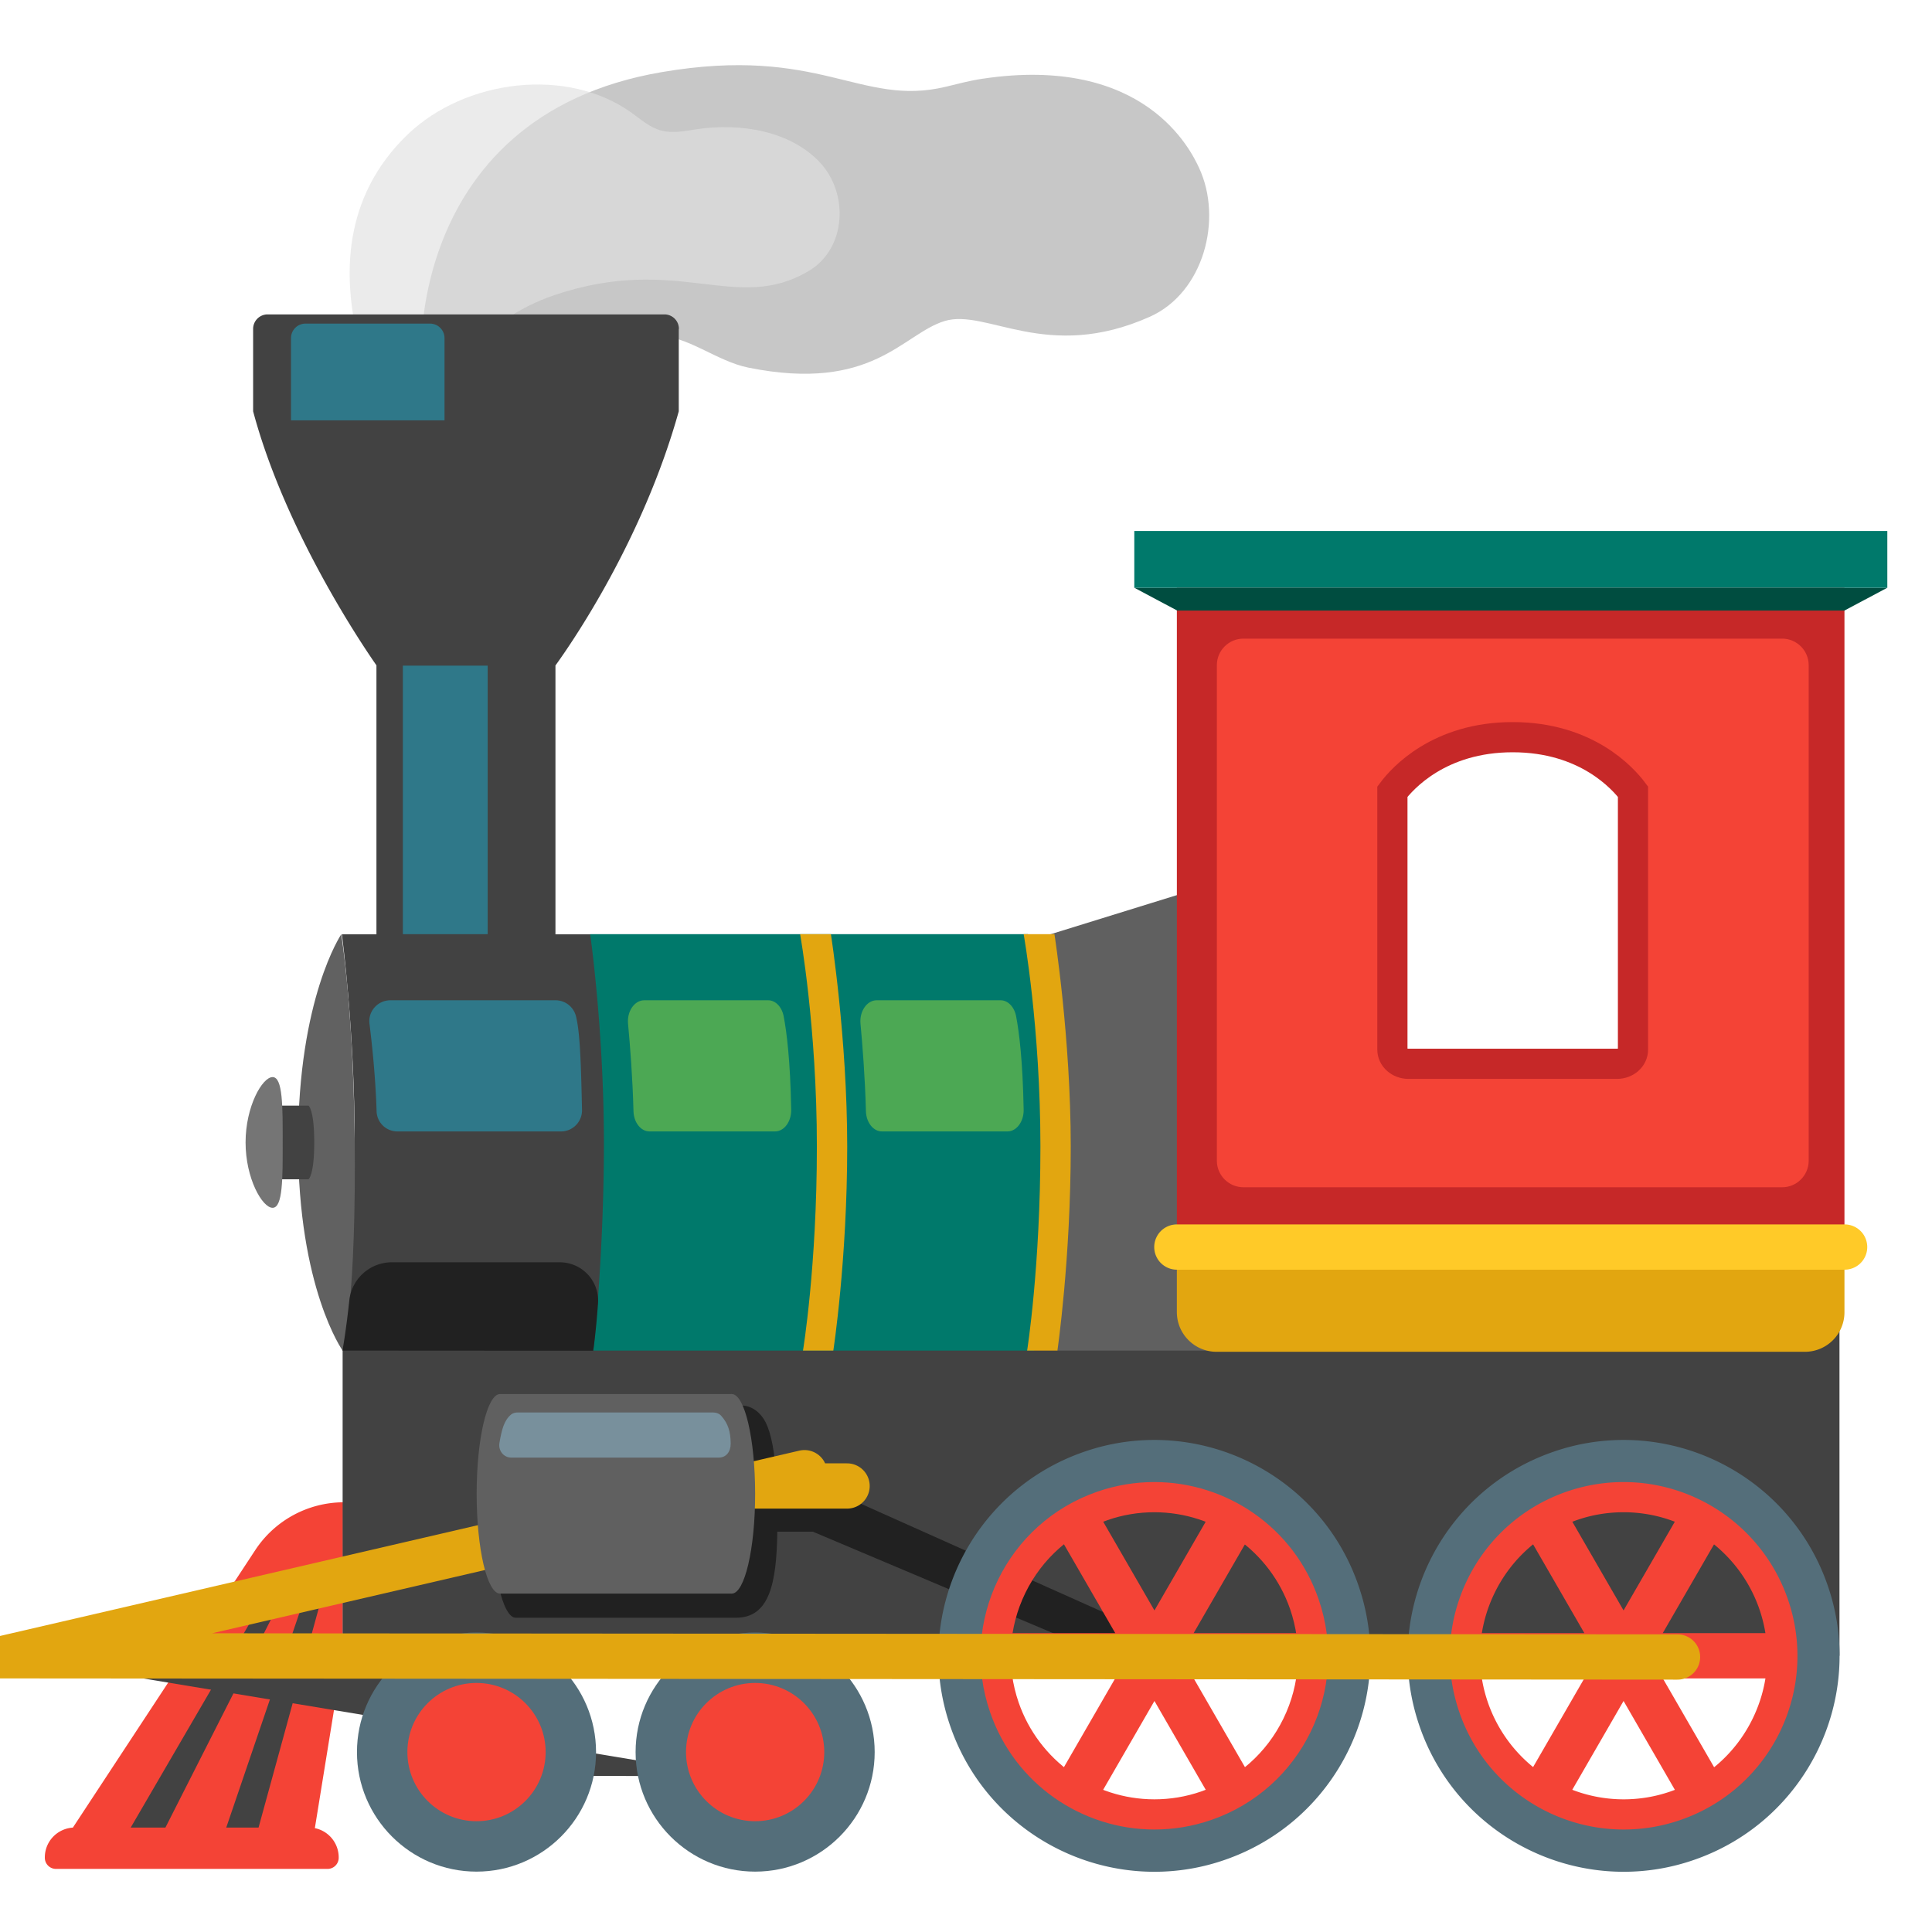 <svg xmlns="http://www.w3.org/2000/svg" xmlns:xlink="http://www.w3.org/1999/xlink" aria-hidden="true" role="img" class="iconify iconify--noto" width="1em" height="1em" preserveAspectRatio="xMidYMid meet" viewBox="0 0 128 128"><path fill="#F44336" d="M22.73 99.53a7.037 7.037 0 0 0-5.82 3.17L4.83 121.08h.09c-1.08.02-1.95.89-1.95 1.98v.02c0 .41.33.74.74.74H21.7c.41 0 .74-.33.74-.74v-.02c0-.96-.68-1.76-1.58-1.94l1.85-11.42l.02-10.17z"></path><path fill="#BDBDBD" d="M43.37 22.2c2.21.02 4.07 1.73 6.23 2.16c8.22 1.65 10.2-2.24 12.98-3.09c2.78-.85 6.78 2.77 13.61-.29c3.55-1.59 4.84-6.45 3.25-9.86c-.52-1.12-3.57-7.53-14.37-5.9c-.82.12-1.62.34-2.42.53c-5.66 1.35-8.31-2.77-18.82-.97c-17.2 2.94-16.74 20.06-15.32 23.04c0 0 5.73-5.72 14.86-5.62z" opacity=".85"></path><path fill="#E0E0E0" d="M27.03 8.89c3.79-3.62 10.53-4.49 14.81-1.42c.63.45 1.23 1 2.01 1.19c.75.19 1.55.02 2.32-.1c2.91-.43 6.18.12 8.13 2.18c1.95 2.06 1.78 5.71-.7 7.2c-4.81 2.88-8.63-1.15-16.84 1.6c-4.91 1.65-8.37 6-9.69 10.72c0 .01-8.76-13.04-.04-21.37z" opacity=".65"></path><path fill="#424242" d="M44.98 21.79a.96.96 0 0 0-.96-.96H17.73a.96.96 0 0 0-.96.96v5.46c2.11 7.89 7.2 15.44 8.17 16.83v19.59H36.8V44.09c.94-1.3 5.75-8.18 8.17-16.84v-5.46zm76.89 63.65l-5.92 2.29H22.7v21.97h10.46v7.96l15.28.005l-48-7.965h121.43z"></path><path fill="#424242" d="m39.86 89.48l-17.16-.01s.8-6.26.8-13.75s-.85-13.82-.85-13.82h16.77s.94 4.02.94 13.42s-.5 14.16-.5 14.16z"></path><path fill="#212121" d="M54.4 98.45h-2.94c-.1-2.28-.38-3.51-.74-4.23c-.32-.62-.9-1.1-1.6-1.1c-.58 0-16.54 7.03-16.54 7.03c0 3.88.71 7.03 1.59 7.03h14.59c2.21 0 2.69-2.25 2.74-5.7h2.36l19.67 8.31l6.32.04L54.4 98.45z"></path><path fill="#606060" d="M103.02 89.48H70.05l-.46-27.58l8.62-2.67l-.22 15.18h25.75z"></path><path fill="#00796B" d="M39.31 89.48h29.2a72.55 72.55 0 0 0 1.34-13.72c0-11.06-1.75-13.87-1.75-13.87h-29s.91 6.35.91 13.84c0 7.5-.7 13.75-.7 13.75z"></path><path fill="#546E7A" d="M50.03 112.16c2.16 0 3.92 1.76 3.92 3.92S52.19 120 50.03 120s-3.92-1.76-3.92-3.92s1.76-3.92 3.92-3.92m0-4c-4.37 0-7.92 3.55-7.92 7.92s3.55 7.92 7.92 7.92s7.92-3.55 7.92-7.92s-3.55-7.92-7.92-7.92z"></path><circle cx="50.03" cy="116.08" r="4.58" fill="#F44336"></circle><path fill="#546E7A" d="M31.57 112.16c2.16 0 3.92 1.76 3.92 3.92S33.73 120 31.57 120s-3.92-1.76-3.92-3.92s1.76-3.92 3.92-3.92m0-4c-4.37 0-7.92 3.55-7.92 7.92S27.2 124 31.57 124s7.92-3.55 7.92-7.92s-3.54-7.92-7.92-7.92z"></path><circle cx="31.57" cy="116.08" r="4.58" fill="#F44336"></circle><path fill="#C62828" d="M77.97 38.94v44.67h44.23V38.94H77.97zm39.7 39.03H82.54V43.85h35.12v34.12z"></path><path fill="#2F7889" d="M29.45 27.85H19.28V22.4c0-.53.43-.96.96-.96h8.25c.53 0 .96.43.96.96v5.45zM26.69 44.1h5.62v17.79h-5.62zm-2.21 23.73c.17 1.38.4 3.52.47 5.79c.02.75.63 1.34 1.38 1.34h10.84c.78 0 1.41-.65 1.39-1.43c-.07-3.26-.14-5.16-.4-6.2a1.4 1.4 0 0 0-1.35-1.06H25.85c-.83.01-1.48.74-1.37 1.56z"></path><path fill="#4CA854" d="M41.61 67.83c.13 1.38.3 3.52.36 5.79c.02.75.49 1.34 1.06 1.34h8.32c.6 0 1.08-.65 1.07-1.43c-.06-3.26-.3-5.16-.5-6.2c-.12-.62-.54-1.06-1.03-1.06h-8.22c-.64.01-1.14.74-1.06 1.56zm15.4 0c.13 1.38.3 3.52.36 5.79c.02.75.49 1.34 1.06 1.34h8.32c.6 0 1.08-.65 1.07-1.43c-.06-3.26-.3-5.16-.5-6.2c-.12-.62-.54-1.06-1.03-1.06h-8.22c-.64.01-1.14.74-1.06 1.56z"></path><path fill="#F44336" d="M80.62 44.07V76.9c0 .97.79 1.76 1.77 1.76h35.68c.97 0 1.76-.79 1.76-1.76V44.07c0-.97-.79-1.76-1.76-1.76H82.38c-.97 0-1.76.79-1.76 1.76zm27.57 25.47c0 .52-.47.94-1.06.94H93.31c-.58 0-1.06-.42-1.06-.94V52.45c.66-.88 3.1-3.61 7.97-3.61c4.88 0 7.31 2.73 7.97 3.61v17.09z"></path><path fill="#424242" d="M19.26 104.71h-1.07l-9.53 16.37h2.3zm2.37-.03h-1.05l-5.59 16.4h2.14z"></path><path fill="#E2A610" d="M56.13 75.96c0-7.19-1.08-14.07-1.08-14.07h-2.04s1.11 6.17 1.11 14.07c0 7.97-.92 13.52-.92 13.52h2.01s.92-5.99.92-13.52zm14.81 0c0-7.19-1.08-14.07-1.08-14.07h-2.04s1.11 6.17 1.11 14.07c0 7.97-.88 13.52-.88 13.52h2.01c-.01 0 .88-5.99.88-13.52z"></path><path fill="#546E7A" d="M107.57 98.4c4.82 0 9.11 3.06 10.68 7.62c.98 2.85.8 5.92-.52 8.63a11.264 11.264 0 0 1-6.47 5.74a11.296 11.296 0 0 1-14.37-7c-.98-2.85-.8-5.92.52-8.63c1.32-2.71 3.62-4.75 6.47-5.74c1.2-.42 2.44-.62 3.69-.62m0-3c-1.55 0-3.12.25-4.67.79c-7.46 2.58-11.43 10.72-8.85 18.18c2.04 5.92 7.59 9.64 13.52 9.64c1.55 0 3.12-.25 4.67-.79c7.46-2.58 11.43-10.72 8.85-18.18c-2.05-5.93-7.59-9.64-13.52-9.64z"></path><path fill="#F44336" d="M107.57 100.19c4.05 0 7.66 2.58 8.99 6.41c.83 2.4.67 4.98-.44 7.26c-1.11 2.28-3.05 4-5.45 4.83c-1.01.35-2.05.52-3.1.52c-4.05 0-7.66-2.58-8.99-6.41c-.83-2.4-.67-4.98.44-7.26c1.11-2.28 3.05-4 5.45-4.83c1-.35 2.05-.52 3.1-.52m0-2c-1.25 0-2.51.2-3.76.63c-6.01 2.07-9.2 8.62-7.12 14.63c1.64 4.76 6.1 7.76 10.88 7.76c1.25 0 2.51-.2 3.76-.63c6.01-2.07 9.2-8.62 7.12-14.63a11.52 11.52 0 0 0-10.88-7.76z"></path><path fill="none" stroke="#F44336" stroke-miterlimit="10" stroke-width="3" d="M117.65 109.7H97.48m5.04-8.74l10.09 17.47m-10.09 0l10.09-17.47"></path><path fill="#546E7A" d="M76.48 98.4c4.82 0 9.11 3.06 10.68 7.62c.98 2.85.8 5.92-.52 8.63a11.264 11.264 0 0 1-6.47 5.74a11.296 11.296 0 0 1-14.37-7c-.98-2.85-.8-5.92.52-8.63c1.32-2.71 3.62-4.75 6.47-5.74c1.2-.42 2.44-.62 3.69-.62m0-3c-1.55 0-3.12.25-4.67.79c-7.46 2.58-11.43 10.72-8.85 18.18c2.04 5.92 7.59 9.64 13.52 9.64c1.55 0 3.12-.25 4.67-.79c7.46-2.58 11.43-10.72 8.85-18.18c-2.04-5.93-7.59-9.64-13.52-9.64z"></path><path fill="#F44336" d="M76.48 100.19c4.05 0 7.66 2.58 8.99 6.41c.83 2.4.67 4.98-.44 7.26c-1.11 2.28-3.05 4-5.45 4.83c-1.01.35-2.05.52-3.1.52c-4.05 0-7.66-2.58-8.99-6.41c-.83-2.4-.67-4.98.44-7.26c1.11-2.28 3.05-4 5.45-4.83c1.01-.35 2.05-.52 3.1-.52m0-2c-1.25 0-2.51.2-3.76.63c-6.01 2.07-9.2 8.62-7.12 14.63c1.64 4.76 6.1 7.76 10.88 7.76c1.25 0 2.51-.2 3.76-.63c6.01-2.07 9.2-8.62 7.12-14.63c-1.64-4.77-6.1-7.76-10.88-7.76z"></path><path fill="none" stroke="#F44336" stroke-miterlimit="10" stroke-width="3" d="M86.57 109.7H66.4m5.04-8.74l10.09 17.47m-10.09 0l10.09-17.47"></path><path fill="#E2A610" d="M119.58 89.56H80.6c-1.45 0-2.63-1.18-2.63-2.63v-3.31h44.23v3.31a2.618 2.618 0 0 1-2.62 2.63z"></path><path fill="none" stroke="#FFCA28" stroke-linecap="round" stroke-miterlimit="10" stroke-width="3" d="M77.97 82.62h44.24"></path><path fill="none" stroke="#E2A610" stroke-linecap="round" stroke-miterlimit="10" stroke-width="3" d="M56.12 98.45H34.17m76.97 11.33L.98 109.7L53.3 97.57"></path><path fill="#616161" d="M22.61 61.9s-2.86 4.22-2.86 13.83s2.95 13.75 2.95 13.75s.81-2.5.81-12.3s-.9-15.28-.9-15.28z"></path><path fill="#424242" d="M17.47 73.25h2.97s.38.25.38 2.44s-.38 2.44-.38 2.44h-2.97v-4.88z"></path><path fill="#757575" d="M18.73 75.69c0 2.39.01 4.33-.67 4.33s-1.79-1.94-1.79-4.33s1.11-4.33 1.79-4.33c.68 0 .67 1.94.67 4.33z"></path><path fill="#212121" d="M23.14 86.18c-.22 2.05-.45 3.3-.45 3.3l16.61.01s.17-1.06.32-3.14a2.538 2.538 0 0 0-2.54-2.72h-11.1a2.835 2.835 0 0 0-2.84 2.55z"></path><path fill="#606060" d="M33.13 92.36h15.35v13.22H33.13z"></path><ellipse cx="48.48" cy="98.97" fill="#606060" rx="1.55" ry="6.61"></ellipse><ellipse cx="33.13" cy="98.97" fill="#606060" rx="1.55" ry="6.61"></ellipse><path fill="#78909C" d="M47.61 96.57H33.88c-.52 0-.88-.47-.79-.98c.15-.86.3-1.49.78-1.88c.12-.1.29-.13.45-.13h12.91c.21 0 .43.07.56.23c.45.51.61 1.03.62 1.83c0 .55-.3.93-.8.93z"></path><path fill="#004D40" d="M122.2 40.45H77.99l-2.84-1.51h49.89z"></path><path fill="#00796B" d="M75.15 35.18h49.89v3.76H75.15z"></path><path fill="none" stroke="#C62828" stroke-miterlimit="10" stroke-width="2" d="M108.19 69.54c0 .52-.47.94-1.06.94H93.31c-.58 0-1.06-.42-1.06-.94V52.45c.66-.88 3.1-3.61 7.97-3.61c4.88 0 7.31 2.73 7.97 3.61v17.09z"></path></svg>